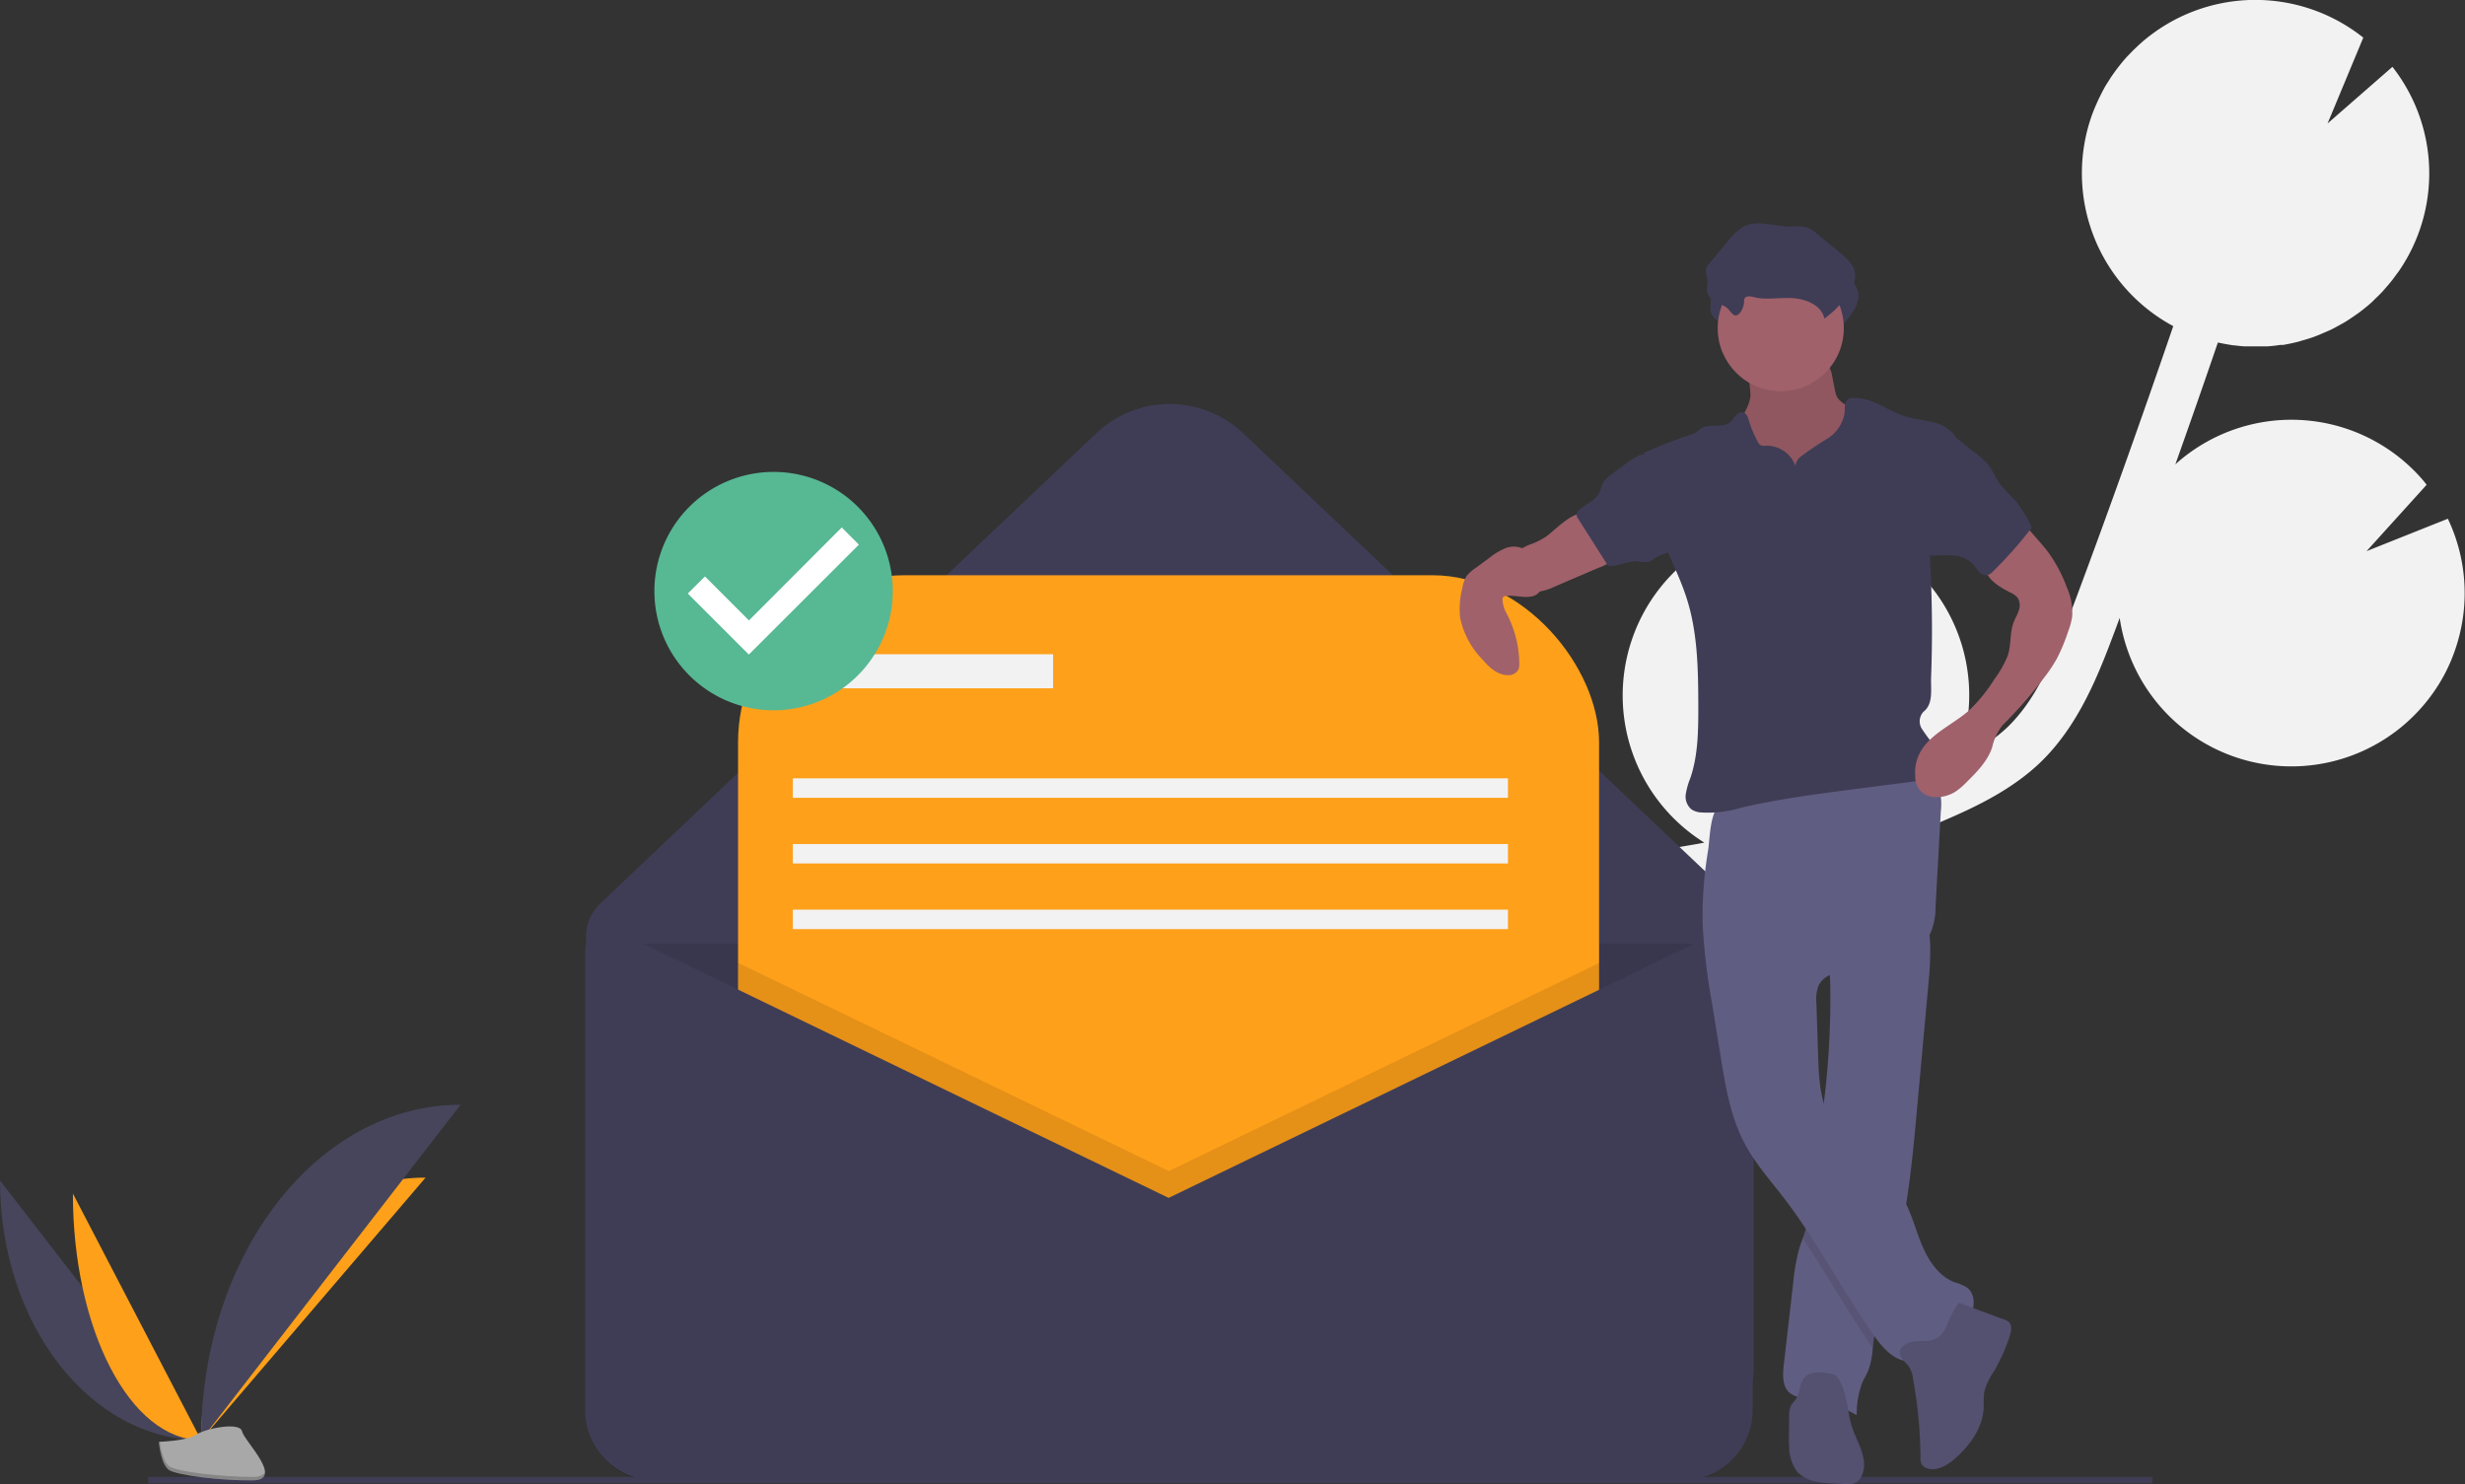 <svg xmlns="http://www.w3.org/2000/svg" viewBox="0 0 386.55 232.78"><rect x="0" y="0" width="386.55" height="232.78" fill="#333333" stroke="none"/><defs><style>.cls-1{fill:#f2f2f2;}.cls-2{fill:#3f3d56;}.cls-3{opacity:0.1;}.cls-3,.cls-8{isolation:isolate;}.cls-4{fill:#fea01a;}.cls-5{fill:none;stroke:#3f3d56;stroke-miterlimit:10;}.cls-6{fill:#46455b;}.cls-7{fill:#a8a8a8;}.cls-8{opacity:0.2;}.cls-9{fill:#a0616a;}.cls-10{fill:#605d82;}.cls-11{fill:#535070;}.cls-12{fill:#fff;}.cls-13{fill:#57b894;}</style></defs><title>4</title><g id="Layer_2" data-name="Layer 2"><g id="Layer_1-2" data-name="Layer 1"><g id="Group_452" data-name="Group 452"><path id="Path_2291" data-name="Path 2291" class="cls-1" d="M263,132.88l3.31-.57.95-.18A27.21,27.21,0,0,1,284.62,82l-4.35,10.34,10.3-9,.07,0a27.22,27.22,0,0,1,16.62,34.71h0c-.17.49-.37,1-.57,1.43a32.37,32.37,0,0,0,8-5.34c4.6-4.41,7.13-10.5,10-18,5.58-14.86,10.95-29.93,16.11-45A27.21,27.21,0,0,1,328,18.18c.28-.79.6-1.54.94-2.29.08-.18.17-.37.26-.55.34-.71.7-1.41,1.1-2.08l.21-.32c.35-.57.71-1.12,1.1-1.65.14-.2.29-.4.44-.59.43-.57.89-1.13,1.36-1.66.16-.18.33-.34.5-.52.36-.38.74-.76,1.13-1.12.2-.2.4-.39.61-.57l.16-.15h0a27.18,27.18,0,0,1,34.79-.78L365,19.36l10.17-8.88a27.06,27.06,0,0,1,1,32.05h0c-.11.16-.24.31-.35.47l-.66.89q-.44.56-.9,1.08c-.23.27-.46.54-.7.8s-.72.74-1.1,1.09c-.21.21-.42.43-.64.63-.59.52-1.19,1-1.82,1.48-.22.17-.45.31-.67.47-.44.31-.88.61-1.34.9-.28.18-.57.34-.86.5s-.84.47-1.27.69-.61.3-.92.43-.89.39-1.34.57l-.91.35c-.51.18-1,.33-1.54.48l-.78.23c-.78.2-1.56.36-2.36.5l-.45,0c-.66.1-1.32.18-2,.22l-.87,0c-.54,0-1.08,0-1.62,0l-.95,0c-.53,0-1.05-.08-1.58-.14-.32,0-.63-.07-.94-.12-.57-.09-1.14-.2-1.7-.32l-.11,0q-3.27,9.57-6.66,19.08a27.19,27.19,0,0,1,38.4,2c.36.39.7.8,1,1.21l-9.41,10.4,12.74-5.08a27.13,27.13,0,0,1,1.09,20.7,26.23,26.23,0,0,1-3.46,6.69A27.2,27.2,0,0,1,332.4,96.89l-.71,1.92c-2.49,6.62-5.58,14.85-11.79,20.8-4.21,4-9.39,6.6-14.37,8.76q-4.84,2.12-9.84,3.91a27.21,27.21,0,0,1-12.17,3.88c-5.25,1.45-10.56,2.67-15.91,3.61l-3.35.57c-3,.52-6.08,1-9.13,1.66.44.13.88.25,1.31.41a27.2,27.2,0,0,1,18.17,26.48l-21,6.43,19,3a27.23,27.23,0,0,1-45.36,8l.58,1.93c.39,1.28.77,2.55,1.13,3.81,5,17.14,2.85,30.62-6,38l-4.83-5.84c8.66-7.14,6-21.87,3.6-30-.36-1.23-.73-2.48-1.11-3.74-3.25-10.79-6.93-23-2.16-34.27C225.61,139.28,246.33,135.73,263,132.88Z"/><path id="Path_2292" data-name="Path 2292" class="cls-2" d="M256.84,232.28H110.05a18.15,18.15,0,0,1-18.14-18.15V146.88a7.21,7.21,0,0,1,2.24-5.22l77.78-73.73a16.74,16.74,0,0,1,23,0l74.16,70.3A18.78,18.78,0,0,1,275,151.87v62.26a18.16,18.16,0,0,1-18.15,18.15Z"/><path id="Path_2293" data-name="Path 2293" class="cls-3" d="M91.91,148H273.46v73.34a11,11,0,0,1-11,11H102.86a11,11,0,0,1-11-11Z"/><rect id="Rectangle_944" data-name="Rectangle 944" class="cls-4" x="115.74" y="90.2" width="135.02" height="135.02" rx="26.18" ry="26.18"/><path id="Path_2295" data-name="Path 2295" class="cls-3" d="M250.77,151v74.2h-135V151l67.52,32.63Z"/><path id="Path_2296" data-name="Path 2296" class="cls-2" d="M183.26,187.84,96.76,146a3.51,3.51,0,0,0-5,3.16v71.94a11,11,0,0,0,11,11H263.84a11,11,0,0,0,11-11v-70.7a4.28,4.28,0,0,0-6.15-3.86Z"/><rect id="Rectangle_945" data-name="Rectangle 945" class="cls-1" x="127.38" y="102.59" width="37.76" height="5.34"/><rect id="Rectangle_946" data-name="Rectangle 946" class="cls-1" x="124.33" y="122.05" width="112.14" height="3.05"/><rect id="Rectangle_947" data-name="Rectangle 947" class="cls-1" x="124.33" y="132.35" width="112.14" height="3.05"/><rect id="Rectangle_948" data-name="Rectangle 948" class="cls-1" x="124.33" y="142.64" width="112.14" height="3.05"/><line id="Line_35" data-name="Line 35" class="cls-5" x1="23.25" y1="232.09" x2="337.54" y2="232.09"/><path id="Path_2297" data-name="Path 2297" class="cls-6" d="M0,185.12c0,22.49,14.11,40.69,31.54,40.69"/><path id="Path_2298" data-name="Path 2298" class="cls-4" d="M31.54,225.81c0-22.75,15.75-41.15,35.2-41.15"/><path id="Path_2299" data-name="Path 2299" class="cls-4" d="M11.43,187.16c0,21.36,9,38.65,20.11,38.65"/><path id="Path_2300" data-name="Path 2300" class="cls-6" d="M31.54,225.81c0-29.06,18.2-52.58,40.69-52.58"/><path id="Path_2301" data-name="Path 2301" class="cls-7" d="M24.91,226.09s4.47-.14,5.82-1.1,6.88-2.1,7.22-.56,6.72,7.65,1.67,7.7-11.74-.79-13.08-1.61S24.91,226.09,24.91,226.09Z"/><path id="Path_2302" data-name="Path 2302" class="cls-8" d="M39.71,231.59c-5.05,0-11.74-.79-13.08-1.61-1-.62-1.44-2.86-1.57-3.9h-.15s.28,3.61,1.63,4.43,8,1.64,13.08,1.6c1.45,0,2-.53,1.93-1.3C41.35,231.29,40.79,231.58,39.71,231.59Z"/><path id="Path_2303" data-name="Path 2303" class="cls-9" d="M274.51,62.08c-.22,2-1.78,3.69-2.36,5.66-.87,3,.63,6.15,2.69,8.47a18.79,18.79,0,0,0,13.06,6.2,5.59,5.59,0,0,0,2.15-.24,4.56,4.56,0,0,0,1.65-1.12,10.56,10.56,0,0,0,2.71-5.88,31.28,31.28,0,0,0,.07-6.56,3.77,3.77,0,0,0-.24-1.33,3.34,3.34,0,0,0-.86-1,19.77,19.77,0,0,0-3.65-2.65,4.24,4.24,0,0,1-1.54-1.18,3.8,3.8,0,0,1-.47-1.4l-.4-2a3.94,3.94,0,0,0-.59-1.67c-.72-1-2.08-1.1-3.28-1.14L279.06,56a20.54,20.54,0,0,0-4.5-.17c-1.24.25-.83,1.4-.6,2.44A17.28,17.28,0,0,1,274.51,62.08Z"/><path id="Path_2304" data-name="Path 2304" class="cls-3" d="M274.51,62.08c-.22,2-1.78,3.69-2.36,5.66-.87,3,.63,6.15,2.69,8.47a18.79,18.79,0,0,0,13.06,6.2,5.59,5.59,0,0,0,2.15-.24,4.56,4.56,0,0,0,1.65-1.12,10.56,10.56,0,0,0,2.71-5.88,31.28,31.28,0,0,0,.07-6.56,3.77,3.77,0,0,0-.24-1.33,3.34,3.34,0,0,0-.86-1,19.77,19.77,0,0,0-3.65-2.65,4.24,4.24,0,0,1-1.54-1.18,3.8,3.8,0,0,1-.47-1.4l-.4-2a3.94,3.94,0,0,0-.59-1.67c-.72-1-2.08-1.1-3.28-1.14L279.06,56a20.54,20.54,0,0,0-4.5-.17c-1.24.25-.83,1.4-.6,2.44A17.28,17.28,0,0,1,274.51,62.08Z"/><path id="Path_2305" data-name="Path 2305" class="cls-10" d="M302.43,154l-1.86,20.44c-.49,5.37-1,10.75-1.94,16.05q-.5,2.73-1.18,5.43c-1.27,5-3.12,9.88-3.72,15,0,.15,0,.3-.05.45a13,13,0,0,1-.63,3.33c-.3.78-.76,1.5-1.08,2.27a14.25,14.25,0,0,0-.81,4.93,20.88,20.88,0,0,0-7.31-2.5c-1.24-.19-2.63-.32-3.47-1.25s-.83-2.59-.67-4l1.47-12.8a33.26,33.26,0,0,1,.93-5.44c.17-.59.38-1.18.59-1.76.28-.8.57-1.61.79-2.44a29.19,29.19,0,0,0,.65-4c.5-4.3,1.11-8.58,1.65-12.87l0-.23a132.46,132.46,0,0,0,1.23-19.6c0-1-.07-1.94-.13-2.91-.09-1.41-.22-2.16.95-3a21.73,21.73,0,0,1,4.47-2.3c.79-.34,9.54-3.45,9.74-2.77a16.94,16.94,0,0,1,.64,4.47A49.13,49.13,0,0,1,302.43,154Z"/><path id="Path_2306" data-name="Path 2306" class="cls-3" d="M298.63,190.5q-.5,2.73-1.18,5.43c-1.27,5-3.12,9.88-3.72,15,0,.15,0,.3-.05.45-3.9-5.57-7.18-11.56-11-17.19.29-.8.58-1.61.79-2.43a29.36,29.36,0,0,0,.66-4.06c.5-4.3,1.11-8.58,1.65-12.87l0-.23a14.42,14.42,0,0,0,.95,2.65c2.56,5.19,8.63,7.81,11.6,12.78C298.46,190.19,298.54,190.34,298.63,190.5Z"/><path id="Path_2307" data-name="Path 2307" class="cls-10" d="M267,144.83a97.68,97.68,0,0,0,1.46,12.41l1.38,8.49c.75,4.64,1.53,9.38,3.73,13.54,1.64,3.12,4,5.77,6.16,8.57,5.27,6.86,9.22,14.64,14.22,21.7,1.45,2.06,3.53,4.28,6,3.85,1.63-.28,2.81-1.64,4.08-2.68,1.51-1.23,3.33-2.13,4.52-3.68s1.41-4.1-.19-5.2a8.21,8.21,0,0,0-1.84-.76c-2.49-.94-4.1-3.38-5.13-5.84s-1.65-5.1-3-7.39c-3-5-9-7.6-11.6-12.79-1.43-2.91-1.57-6.26-1.68-9.5l-.27-8.26a6.05,6.05,0,0,1,.31-2.67c1-2.2,3.93-2.4,6.32-2.68a21.68,21.68,0,0,0,7.75-2.45,8.09,8.09,0,0,0,3.46-3.07,9.93,9.93,0,0,0,.84-4.16l.83-15a9.36,9.36,0,0,0-.32-3.83c-1.14-3-5-4-8.21-3.87-6,.26-11.58,2.86-17.26,4.61a44,44,0,0,1-4.28,1.11,34.26,34.26,0,0,0-4,.56c-2.16.73-2.11,5.46-2.41,7.42A62.87,62.87,0,0,0,267,144.83Z"/><path id="Path_2308" data-name="Path 2308" class="cls-11" d="M299.12,214a3.83,3.83,0,0,1,.84,2.06,70.61,70.61,0,0,1,1.2,12.47,2,2,0,0,0,.22,1.13,1.46,1.46,0,0,0,.59.48c1.53.73,3.31-.29,4.6-1.41,2.37-2.08,4.37-4.87,4.51-8a17.94,17.94,0,0,1,.08-2.43,10.07,10.07,0,0,1,1.52-3.25,28.66,28.66,0,0,0,2.5-5.6c.23-.74.38-1.66-.19-2.17a2.34,2.34,0,0,0-.68-.36l-6.94-2.57c-.6-.22-2.1,3.62-2.33,4a3.16,3.16,0,0,1-2.32,1.84c-1.19.24-2.6-.1-3.72.49C297.12,211.72,298.06,212.94,299.12,214Z"/><path id="Path_2309" data-name="Path 2309" class="cls-11" d="M288.42,216.38a2.28,2.28,0,0,0-.53-.67,2.48,2.48,0,0,0-1.06-.36c-1.32-.22-2.89-.37-3.8.61s-.71,2.42-1.42,3.45c-.23.33-.53.6-.73.94a3.64,3.64,0,0,0-.32,1.69c0,1.6-.07,3.2,0,4.8a6.73,6.73,0,0,0,1.15,3.79c1.35,1.68,3.77,1.93,5.92,2l1.74.09a3.3,3.3,0,0,0,1.43-.13,2.37,2.37,0,0,0,1.23-1.35c.9-2.26-.53-4.68-1.42-6.94C289.64,221.73,289.82,218.84,288.42,216.38Z"/><path id="Path_2310" data-name="Path 2310" class="cls-2" d="M274,50.57a1.39,1.39,0,0,1,.1-.67c.26-.45.92-.33,1.42-.2,2,.51,4.15,0,6.23.17s4.43,1.16,4.84,3.2a15,15,0,0,0,3.84-4,4.67,4.67,0,0,0,1-2.89c-.11-1.49-1.36-2.61-2.52-3.56l-3.47-2.82a5.21,5.21,0,0,0-1.54-1,7.91,7.91,0,0,0-2.52-.14c-2.52,0-5.2-1.15-7.45,0a7.89,7.89,0,0,0-2.31,2.11l-3.09,3.65a1.85,1.85,0,0,0-.5.84,3.75,3.75,0,0,0,.22,1.33c.15.82-.2,1.69.07,2.48.45,1.3,2,1.48,3,2.23.36.28.92,1.22,1.35,1.21C273.45,52.56,274,51.17,274,50.57Z"/><circle id="Ellipse_438" data-name="Ellipse 438" class="cls-9" cx="279.25" cy="51.46" r="9.89"/><path id="Path_2311" data-name="Path 2311" class="cls-2" d="M281.57,73.1a4.8,4.8,0,0,0-4.67-3.21,1.35,1.35,0,0,1-.86-.11,1.09,1.09,0,0,1-.35-.44,17.36,17.36,0,0,1-1.44-3.41c-.16-.52-.38-1.14-.9-1.27a1.2,1.2,0,0,0-1.15.5,10.11,10.11,0,0,1-.83,1c-1.24,1.11-3.44.1-4.76,1.12-.22.17-.4.38-.62.53a2.92,2.92,0,0,1-.73.31,69.58,69.58,0,0,0-7.49,2.93c.88,5.29,1.78,10.67,3.84,15.63,1,2.35,2.09,4.66,2.87,7.09,1.74,5.38,1.82,11.13,1.84,16.78,0,3.87,0,7.83-1.26,11.49a11.51,11.51,0,0,0-.71,2.52,2.62,2.62,0,0,0,.89,2.35,3,3,0,0,0,1.37.48,17.82,17.82,0,0,0,6.49-.75c5.72-1.33,11.56-2.09,17.39-2.85l9.76-1.26a5.65,5.65,0,0,0,2-.53c1.79-1,2-3.66.85-5.37a28.56,28.56,0,0,1-1.73-2.36,2.19,2.19,0,0,1,.28-2.68c1.57-1.23,1.1-3.5,1.18-5.48q.31-8.33-.09-16.66a33.1,33.1,0,0,1-.05-3.45,30.41,30.41,0,0,1,1.07-5.77l3-11.67a6.08,6.08,0,0,0-3.67-2.36c-1.4-.35-2.87-.46-4.25-.89-2.84-.87-5.37-3.1-8.33-2.9a1.59,1.59,0,0,0-.64.16c-.67.38-.56,1.34-.6,2.11a5.85,5.85,0,0,1-2.72,4.11,48,48,0,0,0-4.22,2.85,1.89,1.89,0,0,0-.75,1.44Z"/><path id="Path_2312" data-name="Path 2312" class="cls-9" d="M242.37,84.19a12,12,0,0,1-2.08,1.07,6.78,6.78,0,0,0-2,1,2.88,2.88,0,0,0-.69.86,3.8,3.8,0,0,0,3.51,5.67,7.72,7.72,0,0,0,2.6-.77l7-3a5.49,5.49,0,0,0,3-2.27.49.49,0,0,0,.06-.36.58.58,0,0,0-.28-.3,15.58,15.58,0,0,1-4.06-3.83c-.29-.39-.64-1.3-1-1.54C246.91,79.8,243.56,83.42,242.37,84.19Z"/><path id="Path_2313" data-name="Path 2313" class="cls-9" d="M317,81.7l2.57,2.94c.55.63,1.1,1.26,1.61,1.94a22.83,22.83,0,0,1,2.94,5.54,9.67,9.67,0,0,1,.83,4.59,11.65,11.65,0,0,1-.64,2.33,28.73,28.73,0,0,1-1.75,4.21,23.3,23.3,0,0,1-2,3,69,69,0,0,1-6.52,7.46,8.52,8.52,0,0,0-1.63,3.45c-.7,2.17-2.38,3.86-4,5.47a11.58,11.58,0,0,1-1.72,1.48,5.61,5.61,0,0,1-3.13.89,3.11,3.11,0,0,1-3.21-3.33,6.49,6.49,0,0,1,.54-3.25c1.48-3.27,5.27-4.69,7.95-7.07a25.87,25.87,0,0,0,3.95-4.9,16.42,16.42,0,0,0,2-3.5c.6-1.6.37-3.49.89-5.11.22-.69.62-1.31.85-2a2.34,2.34,0,0,0-.11-2.08,3.18,3.18,0,0,0-1.17-.85c-1.71-.87-3.63-2-4-3.88a4.19,4.19,0,0,1,.77-3,12.5,12.5,0,0,1,2.16-2.26C315,83.11,316.21,82.37,317,81.7Z"/><path id="Path_2314" data-name="Path 2314" class="cls-9" d="M240.73,88.29A4.77,4.77,0,0,0,238.79,86,3.54,3.54,0,0,0,236,86a10.07,10.07,0,0,0-2.47,1.5l-2.22,1.63A5.63,5.63,0,0,0,230,90.31a5.11,5.11,0,0,0-.68,1.89,13.23,13.23,0,0,0-.35,4.65,13.2,13.2,0,0,0,3.52,6.58c1,1.19,2.31,2.39,3.89,2.44a1.77,1.77,0,0,0,1.72-.86,2.07,2.07,0,0,0,.15-.77,17.17,17.17,0,0,0-2-8.06,5.11,5.11,0,0,1-.64-2.16.58.58,0,0,1,.1-.36.6.6,0,0,1,.38-.19c1.59-.31,4.33.93,5.45-.84C242.23,91.47,241.24,89.33,240.73,88.29Z"/><path id="Path_2315" data-name="Path 2315" class="cls-2" d="M273.49,47.46a1.52,1.52,0,0,1,.1-.67c.26-.45.93-.33,1.43-.2,2,.51,4.15,0,6.23.17s4.42,1.15,4.84,3.2a15.34,15.34,0,0,0,3.84-4,4.8,4.8,0,0,0,1-2.89c-.11-1.49-1.37-2.61-2.53-3.56l-3.46-2.83a5.35,5.35,0,0,0-1.55-1,7.6,7.6,0,0,0-2.52-.14c-2.51,0-5.2-1.15-7.44,0a8.2,8.2,0,0,0-2.32,2.11L268,41.38a1.93,1.93,0,0,0-.49.84,3.57,3.57,0,0,0,.22,1.33c.14.82-.21,1.69.06,2.47.45,1.3,2,1.49,3,2.24.36.28.93,1.22,1.36,1.21C272.94,49.44,273.47,48.06,273.49,47.46Z"/><path id="Path_2316" data-name="Path 2316" class="cls-2" d="M252.48,74.56a4.31,4.31,0,0,0-1,1c-.36.55-.44,1.24-.75,1.82-.66,1.24-2.22,1.68-3.2,2.7a1,1,0,0,0-.3.52,1.1,1.1,0,0,0,.26.76l4.69,7.38c1.56.14,3.06-.84,4.62-.71a4.63,4.63,0,0,0,1.74.07,4.54,4.54,0,0,0,1.11-.68c.94-.59,2.18-.66,3-1.43a4.09,4.09,0,0,0,.84-3,12.53,12.53,0,0,0-.28-2.73c-.69-2.83-2.86-5-4.21-7.51-.67-1.22-1-1.93-2.42-1.1S253.81,73.6,252.48,74.56Z"/><path id="Path_2317" data-name="Path 2317" class="cls-2" d="M309.45,70.84a10.74,10.74,0,0,1,2.35,2.06c.72.92,1.12,2,1.81,3a33.88,33.88,0,0,0,2.33,2.47,19.29,19.29,0,0,1,2.68,4.36,64.85,64.85,0,0,1-6.07,6.86,1.92,1.92,0,0,1-.92.61,1.5,1.5,0,0,1-1.3-.53c-.34-.36-.58-.8-.9-1.16a4.63,4.63,0,0,0-2.87-1.39,19.58,19.58,0,0,0-3.25,0,1.26,1.26,0,0,1-.69-.11,1.16,1.16,0,0,1-.38-.44c-1.27-2.16-.86-4.87-.41-7.34l1-5.66a12.72,12.72,0,0,1,.86-3.14c.39-.83,1.26-2.24,2.33-2S308.54,70.18,309.45,70.84Z"/><ellipse id="Ellipse_439" data-name="Ellipse 439" class="cls-12" cx="121.28" cy="92.32" rx="15.64" ry="15.67"/><path id="Path_2318" data-name="Path 2318" class="cls-13" d="M121.28,74A18.69,18.69,0,1,0,140,92.68,18.68,18.68,0,0,0,121.28,74Zm-3.84,28.65-9.58-9.58,2.69-2.68,6.9,6.9L132,82.71l2.69,2.69-17.26,17.24Z"/></g></g></g></svg>